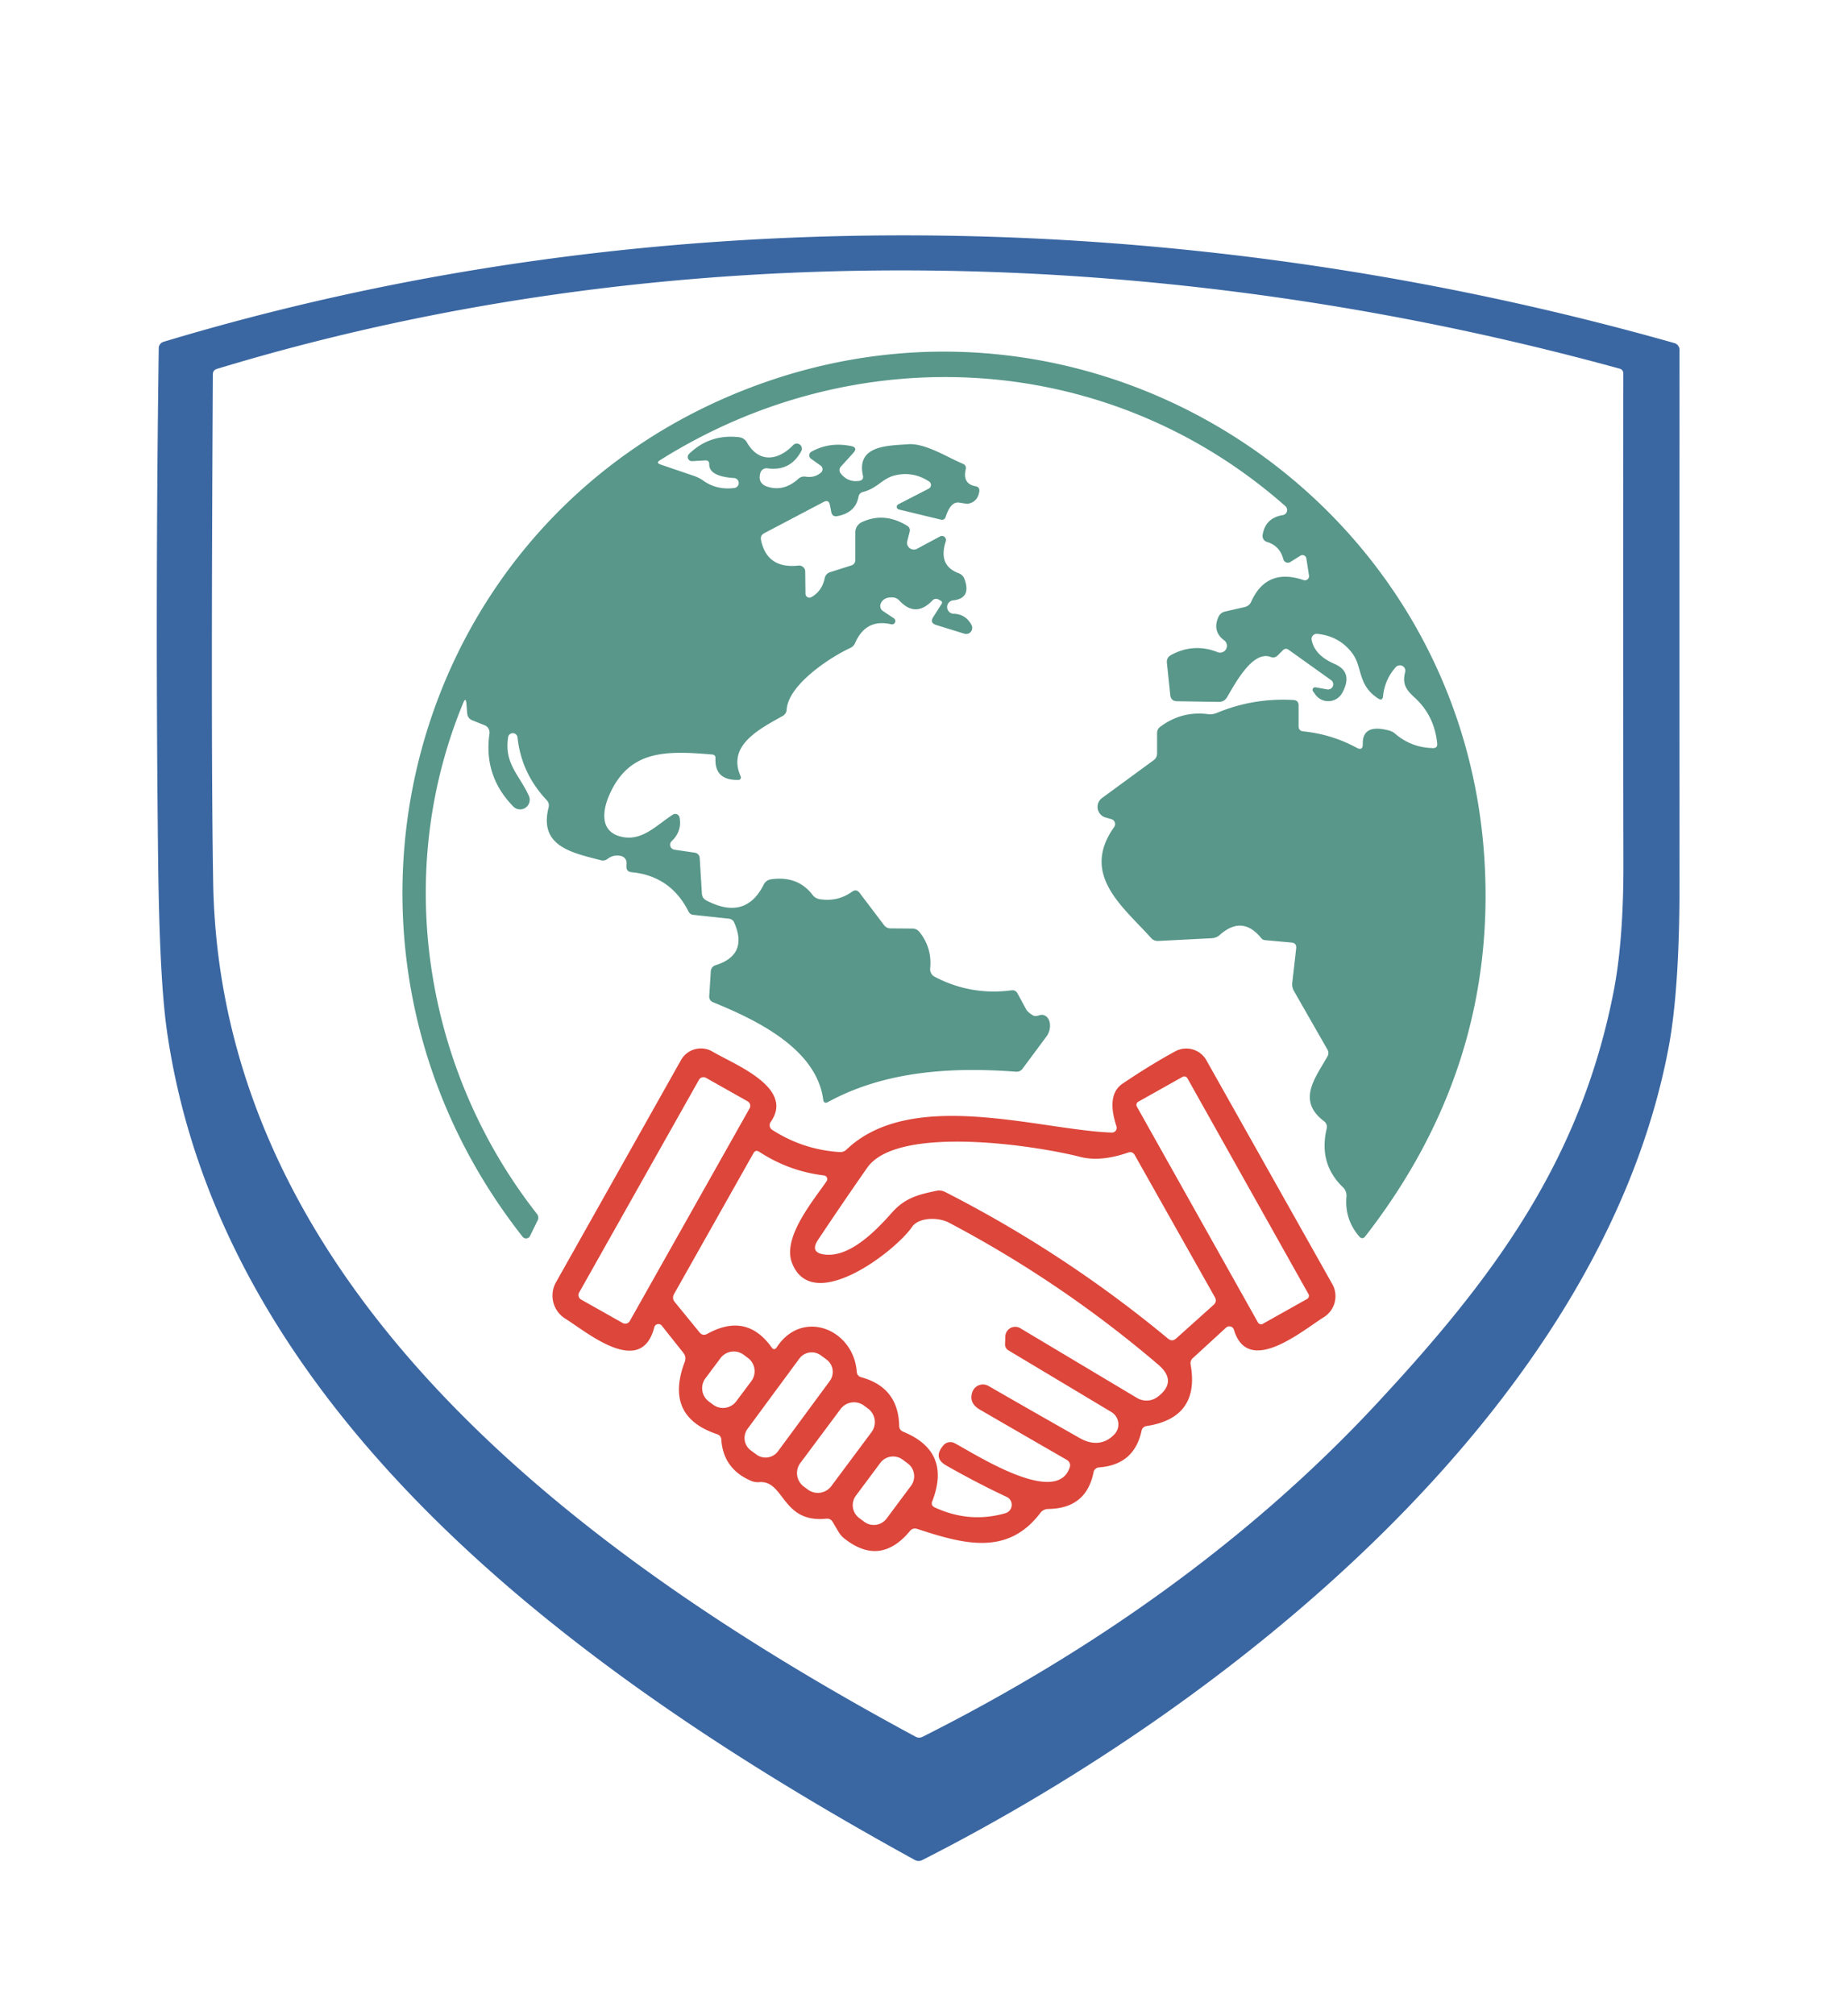<?xml version="1.0" encoding="UTF-8" standalone="no"?>
<!DOCTYPE svg PUBLIC "-//W3C//DTD SVG 1.1//EN" "http://www.w3.org/Graphics/SVG/1.1/DTD/svg11.dtd">
<svg xmlns="http://www.w3.org/2000/svg" version="1.1" viewBox="0.00 0.00 222.00 242.00">
<path fill="#3a67a2" d="
  M 201.14 41.20
  A 0.84 0.84 0.0 0 1 201.76 42.01
  Q 201.74 73.96 201.76 106.06
  Q 201.77 118.80 200.44 125.84
  C 192.27 168.93 148.05 204.47 110.78 223.38
  A 0.94 0.94 0.0 0 1 109.89 223.36
  C 71.43 202.21 26.68 170.72 20.03 123.63
  Q 19.17 117.50 19.00 103.67
  Q 18.64 72.72 19.07 41.81
  A 0.81 0.80 82.1 0 1 19.64 41.05
  C 78.34 23.36 142.54 24.61 201.14 41.20
  Z
  M 194.59 44.28
  C 139.80 29.22 80.22 27.86 26.06 44.30
  Q 25.57 44.45 25.57 44.96
  Q 25.32 89.49 25.61 106.06
  C 26.50 155.36 71.09 187.59 109.97 208.55
  Q 110.40 208.79 110.85 208.56
  C 131.00 198.43 149.90 185.19 165.29 168.66
  C 179.34 153.58 189.78 139.59 193.81 119.25
  Q 195.04 113.08 195.02 103.68
  Q 194.97 74.11 195.01 44.83
  A 0.57 0.56 -82.8 0 0 194.59 44.28
  Z"
/>
<path fill="#58978a" d="
  M 55.63 84.45
  C 47.21 104.83 50.93 128.48 64.49 145.76
  Q 64.79 146.14 64.58 146.57
  L 63.67 148.43
  A 0.53 0.53 0.0 0 1 62.78 148.52
  C 35.09 113.34 48.70 61.60 91.13 46.18
  C 131.85 31.38 175.60 59.86 178.32 103.15
  Q 179.88 128.07 164.02 148.46
  Q 163.66 148.92 163.27 148.47
  Q 161.51 146.41 161.75 143.70
  A 1.38 1.37 25.0 0 0 161.34 142.59
  Q 158.37 139.76 159.38 135.51
  A 0.84 0.82 -65.5 0 0 159.07 134.66
  C 155.73 132.14 158.03 129.44 159.48 126.84
  A 0.80 0.79 -46.0 0 0 159.47 126.05
  L 155.46 119.04
  Q 155.18 118.56 155.24 118.01
  L 155.71 113.89
  Q 155.78 113.25 155.15 113.19
  L 151.95 112.90
  A 0.60 0.59 -17.5 0 1 151.54 112.69
  Q 149.25 109.85 146.53 112.28
  Q 146.12 112.64 145.57 112.67
  L 139.13 113.00
  Q 138.62 113.02 138.28 112.64
  C 134.88 108.86 129.76 105.04 133.85 99.31
  A 0.62 0.61 25.6 0 0 133.51 98.37
  L 132.81 98.17
  A 1.32 1.32 0.0 0 1 132.38 95.84
  L 138.58 91.30
  Q 139.00 90.99 139.00 90.47
  L 139.00 88.04
  Q 139.00 87.56 139.38 87.28
  Q 141.95 85.36 145.10 85.76
  Q 145.67 85.83 146.19 85.61
  Q 150.57 83.79 155.38 84.06
  Q 156.00 84.10 156.00 84.72
  L 156.00 87.20
  Q 156.00 87.78 156.57 87.83
  Q 159.99 88.18 162.98 89.80
  Q 163.73 90.20 163.71 89.35
  Q 163.66 86.87 166.87 87.73
  Q 167.29 87.84 167.62 88.13
  Q 169.55 89.78 172.14 89.84
  Q 172.71 89.85 172.65 89.28
  Q 172.31 85.94 169.97 83.80
  C 168.89 82.81 168.44 82.13 168.80 80.71
  A 0.66 0.65 -16.7 0 0 167.68 80.11
  Q 166.35 81.60 166.15 83.58
  Q 166.09 84.23 165.54 83.87
  C 163.09 82.28 163.68 80.13 162.48 78.49
  Q 160.93 76.39 158.24 76.12
  A 0.62 0.61 -2.7 0 0 157.57 76.85
  Q 157.92 78.69 160.30 79.72
  Q 162.62 80.72 161.23 83.23
  A 1.91 1.91 0.0 0 1 158.03 83.43
  L 157.74 83.03
  A 0.31 0.31 0.0 0 1 158.05 82.54
  L 159.44 82.79
  A 0.62 0.62 0.0 0 0 159.91 81.68
  L 154.80 78.03
  Q 154.43 77.77 154.11 78.09
  L 153.50 78.70
  Q 153.13 79.07 152.64 78.89
  C 150.44 78.08 148.31 82.22 147.40 83.74
  Q 147.06 84.30 146.39 84.29
  L 141.41 84.21
  Q 140.65 84.20 140.58 83.44
  L 140.18 79.61
  Q 140.12 78.97 140.68 78.66
  Q 143.40 77.19 146.25 78.31
  A 0.82 0.82 0.0 0 0 147.05 76.89
  Q 145.62 75.82 146.36 74.11
  Q 146.60 73.57 147.17 73.44
  L 149.52 72.90
  Q 150.08 72.77 150.31 72.25
  Q 152.16 68.16 156.59 69.66
  A 0.50 0.50 0.0 0 0 157.25 69.11
  L 156.93 67.05
  A 0.47 0.47 0.0 0 0 156.22 66.73
  L 155.01 67.49
  A 0.56 0.56 0.0 0 1 154.17 67.16
  Q 153.74 65.54 152.20 65.08
  A 0.75 0.75 0.0 0 1 151.68 64.24
  Q 152.00 62.20 154.10 61.86
  A 0.62 0.62 0.0 0 0 154.41 60.78
  C 133.29 42.13 103.03 40.33 79.28 55.27
  Q 78.77 55.59 79.34 55.78
  L 83.39 57.16
  Q 83.97 57.36 84.47 57.71
  Q 86.10 58.88 88.24 58.60
  A 0.60 0.60 0.0 0 0 88.20 57.41
  Q 85.17 57.21 85.20 55.75
  Q 85.21 55.27 84.72 55.29
  L 83.14 55.38
  A 0.50 0.50 0.0 0 1 82.76 54.53
  Q 85.24 52.10 88.78 52.50
  A 1.28 1.25 -10.7 0 1 89.73 53.13
  C 91.13 55.60 93.43 55.36 95.26 53.48
  A 0.61 0.61 0.0 0 1 96.24 54.20
  Q 94.93 56.62 92.20 56.24
  A 0.78 0.78 0.0 0 0 91.34 56.79
  Q 90.97 58.08 92.26 58.47
  Q 94.20 59.05 95.92 57.49
  A 1.00 1.00 0.0 0 1 96.76 57.24
  Q 97.84 57.42 98.63 56.75
  A 0.53 0.53 0.0 0 0 98.59 55.92
  L 97.43 55.09
  A 0.50 0.50 0.0 0 1 97.48 54.24
  Q 99.64 53.05 102.21 53.56
  Q 103.11 53.73 102.49 54.41
  L 101.01 56.04
  A 0.63 0.62 47.8 0 0 100.98 56.84
  Q 101.85 57.95 103.21 57.75
  Q 103.79 57.66 103.66 57.09
  C 102.86 53.45 106.70 53.53 109.07 53.35
  C 111.14 53.19 113.72 54.88 115.66 55.69
  Q 116.12 55.88 116.01 56.37
  Q 115.61 58.10 117.18 58.39
  Q 117.73 58.49 117.64 59.04
  Q 117.43 60.31 116.24 60.50
  Q 116.16 60.51 115.25 60.36
  Q 114.20 60.18 113.59 62.11
  A 0.45 0.44 -73.9 0 1 113.06 62.41
  L 107.97 61.18
  A 0.33 0.33 0.0 0 1 107.90 60.57
  L 111.57 58.68
  A 0.50 0.50 0.0 0 0 111.61 57.82
  Q 109.74 56.60 107.62 57.06
  C 106.01 57.40 105.45 58.63 103.67 59.08
  Q 103.22 59.20 103.13 59.66
  Q 102.78 61.56 100.60 61.98
  Q 99.98 62.10 99.86 61.48
  L 99.69 60.63
  Q 99.56 59.96 98.96 60.27
  L 91.81 64.03
  Q 91.31 64.29 91.42 64.85
  Q 92.14 68.33 95.92 67.92
  A 0.74 0.72 -2.9 0 1 96.73 68.64
  L 96.76 71.30
  A 0.48 0.47 74.8 0 0 97.47 71.71
  Q 98.73 71.00 99.06 69.48
  Q 99.18 68.88 99.76 68.70
  L 102.25 67.91
  Q 102.75 67.75 102.75 67.22
  L 102.75 63.92
  A 1.34 1.34 0.0 0 1 103.52 62.71
  Q 106.23 61.44 109.01 63.16
  A 0.61 0.60 -67.6 0 1 109.28 63.83
  L 108.99 64.99
  A 0.82 0.81 -7.3 0 0 110.17 65.90
  L 112.93 64.42
  A 0.49 0.49 0.0 0 1 113.62 65.00
  Q 112.66 67.92 115.17 68.84
  Q 115.69 69.04 115.87 69.56
  Q 116.69 71.83 114.56 72.09
  A 0.81 0.81 0.0 0 0 114.62 73.71
  Q 116.02 73.77 116.71 75.06
  A 0.73 0.73 0.0 0 1 115.85 76.10
  L 112.45 75.05
  Q 111.66 74.80 112.11 74.10
  L 113.13 72.50
  A 0.24 0.23 -58.6 0 0 113.06 72.17
  L 112.82 72.03
  Q 112.35 71.75 111.98 72.14
  Q 109.97 74.22 108.02 72.10
  A 1.13 1.08 70.3 0 0 107.32 71.75
  Q 106.19 71.65 105.81 72.46
  A 0.74 0.74 0.0 0 0 106.07 73.38
  L 107.38 74.25
  A 0.40 0.40 0.0 0 1 107.06 74.97
  Q 104.01 74.26 102.72 77.23
  A 1.12 1.11 -0.9 0 1 102.15 77.81
  C 99.54 79.02 94.66 82.31 94.50 85.24
  A 0.90 0.90 0.0 0 1 94.04 85.97
  C 91.15 87.59 87.32 89.53 88.98 93.25
  A 0.29 0.29 0.0 0 1 88.72 93.66
  Q 85.83 93.74 85.95 91.06
  Q 85.97 90.65 85.56 90.61
  C 79.97 90.13 75.61 90.06 73.22 95.41
  C 72.40 97.26 72.02 99.74 74.44 100.43
  C 77.05 101.18 78.81 99.12 80.83 97.83
  A 0.53 0.53 0.0 0 1 81.64 98.19
  Q 81.93 99.83 80.69 101.01
  A 0.60 0.60 0.0 0 0 81.02 102.04
  L 83.41 102.39
  Q 84.02 102.48 84.06 103.09
  L 84.32 107.32
  Q 84.36 107.88 84.86 108.14
  Q 89.57 110.59 91.75 106.22
  A 1.16 1.15 -80.6 0 1 92.60 105.60
  Q 95.84 105.13 97.62 107.48
  Q 97.94 107.89 98.46 107.98
  Q 100.61 108.33 102.37 107.08
  Q 102.88 106.72 103.26 107.22
  L 106.21 111.11
  Q 106.50 111.48 106.97 111.49
  L 109.59 111.51
  Q 110.13 111.51 110.46 111.93
  Q 111.98 113.83 111.74 116.31
  A 1.01 1.00 -73.7 0 0 112.27 117.29
  Q 116.60 119.57 121.49 118.93
  Q 122.00 118.86 122.24 119.31
  L 123.27 121.21
  Q 123.44 121.53 124.06 121.92
  Q 124.34 122.10 124.83 121.93
  A 1.62 1.16 -73.7 0 1 125.72 124.46
  L 122.83 128.35
  Q 122.54 128.73 122.06 128.70
  C 114.07 128.10 106.21 128.67 99.49 132.33
  Q 98.96 132.62 98.89 132.03
  C 98.06 125.87 90.71 122.42 85.66 120.36
  Q 85.17 120.15 85.20 119.62
  L 85.39 116.62
  A 0.80 0.79 83.6 0 1 85.94 115.92
  Q 89.90 114.69 88.21 110.81
  Q 88.02 110.37 87.54 110.32
  L 83.26 109.86
  A 0.70 0.68 79.4 0 1 82.72 109.48
  Q 80.57 105.19 75.86 104.74
  Q 75.25 104.68 75.25 104.06
  Q 75.25 103.90 75.26 103.71
  A 0.85 0.84 10.2 0 0 74.62 102.80
  Q 73.74 102.58 72.99 103.14
  Q 72.61 103.43 72.15 103.30
  C 68.79 102.41 64.71 101.67 65.90 96.99
  Q 66.03 96.46 65.66 96.07
  Q 62.63 92.86 62.17 88.55
  A 0.57 0.57 0.0 0 0 61.04 88.53
  C 60.55 91.72 62.38 93.03 63.53 95.57
  A 1.15 1.15 0.0 0 1 61.66 96.85
  Q 58.07 93.19 58.80 88.09
  A 0.93 0.93 0.0 0 0 58.23 87.10
  L 56.76 86.51
  Q 56.17 86.27 56.12 85.64
  L 56.03 84.51
  Q 55.96 83.63 55.63 84.45
  Z"
/>
<path fill="#dd463b" d="
  M 78.60 159.39
  C 77.02 165.54 70.43 159.92 67.90 158.35
  A 3.26 3.25 -59.4 0 1 66.79 153.99
  L 81.81 127.30
  A 2.75 2.74 29.9 0 1 85.60 126.29
  C 88.20 127.83 95.51 130.61 92.58 134.74
  A 0.67 0.66 -56.2 0 0 92.76 135.68
  Q 96.47 138.07 100.87 138.35
  Q 101.34 138.38 101.69 138.05
  C 109.54 130.57 124.91 135.71 133.56 136.01
  A 0.57 0.57 0.0 0 0 134.12 135.26
  Q 132.88 131.47 134.85 130.14
  Q 138.11 127.93 141.17 126.26
  A 2.78 2.77 -29.2 0 1 144.92 127.32
  L 160.05 154.21
  A 2.97 2.96 -30.6 0 1 159.03 158.18
  C 156.53 159.73 149.94 165.37 148.23 159.69
  A 0.58 0.57 -29.4 0 0 147.29 159.43
  L 143.30 163.09
  Q 142.95 163.41 143.03 163.87
  Q 144.16 170.26 137.75 171.25
  Q 137.24 171.33 137.13 171.84
  Q 136.25 175.91 132.02 176.22
  A 0.72 0.70 3.1 0 0 131.37 176.79
  Q 130.51 181.16 125.92 181.21
  A 1.18 1.17 18.2 0 0 124.98 181.68
  C 120.99 186.97 115.59 185.36 110.19 183.61
  Q 109.66 183.44 109.31 183.86
  Q 105.73 188.17 101.42 184.75
  Q 101.03 184.44 100.77 184.02
  L 100.03 182.77
  Q 99.76 182.32 99.24 182.38
  C 93.89 182.92 94.25 177.75 91.21 177.99
  Q 90.69 178.03 90.22 177.83
  Q 86.90 176.41 86.65 172.89
  Q 86.62 172.39 86.14 172.23
  Q 79.77 170.10 82.26 163.54
  Q 82.48 162.95 82.09 162.46
  L 79.50 159.20
  A 0.52 0.51 33.0 0 0 78.60 159.39
  Z
  M 90.047 133.101
  A 0.62 0.62 0.0 0 0 89.811 132.257
  L 84.811 129.439
  A 0.62 0.62 0.0 0 0 83.966 129.675
  L 69.573 155.219
  A 0.62 0.62 0.0 0 0 69.809 156.063
  L 74.809 158.881
  A 0.62 0.62 0.0 0 0 75.654 158.645
  L 90.047 133.101
  Z
  M 142.643 129.488
  A 0.43 0.43 0.0 0 0 142.057 129.323
  L 136.738 132.309
  A 0.43 0.43 0.0 0 0 136.573 132.894
  L 151.117 158.812
  A 0.43 0.43 0.0 0 0 151.703 158.977
  L 157.023 155.991
  A 0.43 0.43 0.0 0 0 157.187 155.406
  L 142.643 129.488
  Z
  M 129.81 138.94
  C 124.01 137.46 107.75 135.12 104.18 140.23
  Q 101.36 144.26 98.28 148.88
  Q 97.23 150.45 99.10 150.66
  C 102.09 151.00 105.19 147.84 107.15 145.62
  C 108.73 143.84 110.35 143.45 112.51 143.00
  A 1.57 1.53 52.1 0 1 113.53 143.14
  Q 127.89 150.46 140.31 160.75
  Q 140.81 161.17 141.30 160.73
  L 145.78 156.71
  Q 146.24 156.30 145.93 155.76
  L 136.31 138.70
  Q 136.04 138.24 135.53 138.41
  Q 132.22 139.55 129.81 138.94
  Z
  M 120.77 160.48
  A 1.19 1.19 0.0 0 1 122.56 159.50
  L 136.59 167.88
  A 2.23 2.23 0.0 0 0 139.08 167.74
  Q 141.50 165.89 139.13 163.87
  Q 127.50 153.95 114.00 146.83
  C 112.66 146.13 110.36 146.20 109.58 147.32
  C 107.50 150.33 97.54 157.94 95.14 151.65
  C 93.98 148.62 97.61 144.30 99.30 141.85
  A 0.44 0.44 0.0 0 0 98.99 141.16
  Q 94.77 140.65 91.21 138.32
  Q 90.77 138.03 90.51 138.49
  L 80.98 155.39
  Q 80.69 155.91 81.06 156.36
  L 84.03 160.00
  Q 84.42 160.48 84.97 160.18
  Q 89.67 157.58 92.69 161.80
  Q 93.01 162.25 93.32 161.78
  C 96.38 157.12 102.53 159.61 102.92 164.72
  Q 102.96 165.26 103.48 165.40
  Q 107.92 166.62 108.02 171.23
  Q 108.03 171.74 108.51 171.94
  Q 114.32 174.32 111.99 180.29
  Q 111.80 180.79 112.28 181.02
  Q 116.46 182.96 120.78 181.72
  A 1.05 1.05 0.0 0 0 120.93 179.76
  Q 117.55 178.19 113.67 175.99
  Q 112.05 175.07 113.33 173.57
  A 1.10 1.10 0.0 0 1 114.68 173.31
  C 117.29 174.70 126.82 180.88 128.48 176.30
  Q 128.72 175.64 128.11 175.29
  Q 123.02 172.36 117.71 169.28
  Q 116.34 168.48 116.82 167.14
  A 1.34 1.34 0.0 0 1 118.75 166.44
  Q 124.10 169.52 129.73 172.71
  C 131.25 173.57 132.75 173.46 133.89 172.23
  A 1.73 1.73 0.0 0 0 133.51 169.57
  L 121.17 162.18
  Q 120.72 161.91 120.74 161.40
  L 120.77 160.48
  Z
  M 90.254 165.865
  A 1.99 1.99 0.0 0 0 89.853 163.079
  L 89.34 162.696
  A 1.99 1.99 0.0 0 0 86.555 163.097
  L 84.746 165.515
  A 1.99 1.99 0.0 0 0 85.147 168.301
  L 85.66 168.684
  A 1.99 1.99 0.0 0 0 88.445 168.283
  L 90.254 165.865
  Z
  M 99.677 165.849
  A 1.85 1.85 0.0 0 0 99.285 163.262
  L 98.609 162.764
  A 1.85 1.85 0.0 0 0 96.022 163.155
  L 89.803 171.591
  A 1.85 1.85 0.0 0 0 90.195 174.178
  L 90.871 174.676
  A 1.85 1.85 0.0 0 0 93.458 174.285
  L 99.677 165.849
  Z
  M 104.695 171.987
  A 2.02 2.02 0.0 0 0 104.282 169.161
  L 103.801 168.802
  A 2.02 2.02 0.0 0 0 100.974 169.214
  L 96.145 175.693
  A 2.02 2.02 0.0 0 0 96.558 178.519
  L 97.039 178.878
  A 2.02 2.02 0.0 0 0 99.866 178.466
  L 104.695 171.987
  Z
  M 109.438 178.43
  A 1.92 1.92 0.0 0 0 109.046 175.743
  L 108.437 175.289
  A 1.92 1.92 0.0 0 0 105.75 175.681
  L 102.822 179.61
  A 1.92 1.92 0.0 0 0 103.214 182.297
  L 103.823 182.751
  A 1.92 1.92 0.0 0 0 106.51 182.359
  L 109.438 178.43
  Z"
/>
</svg>
